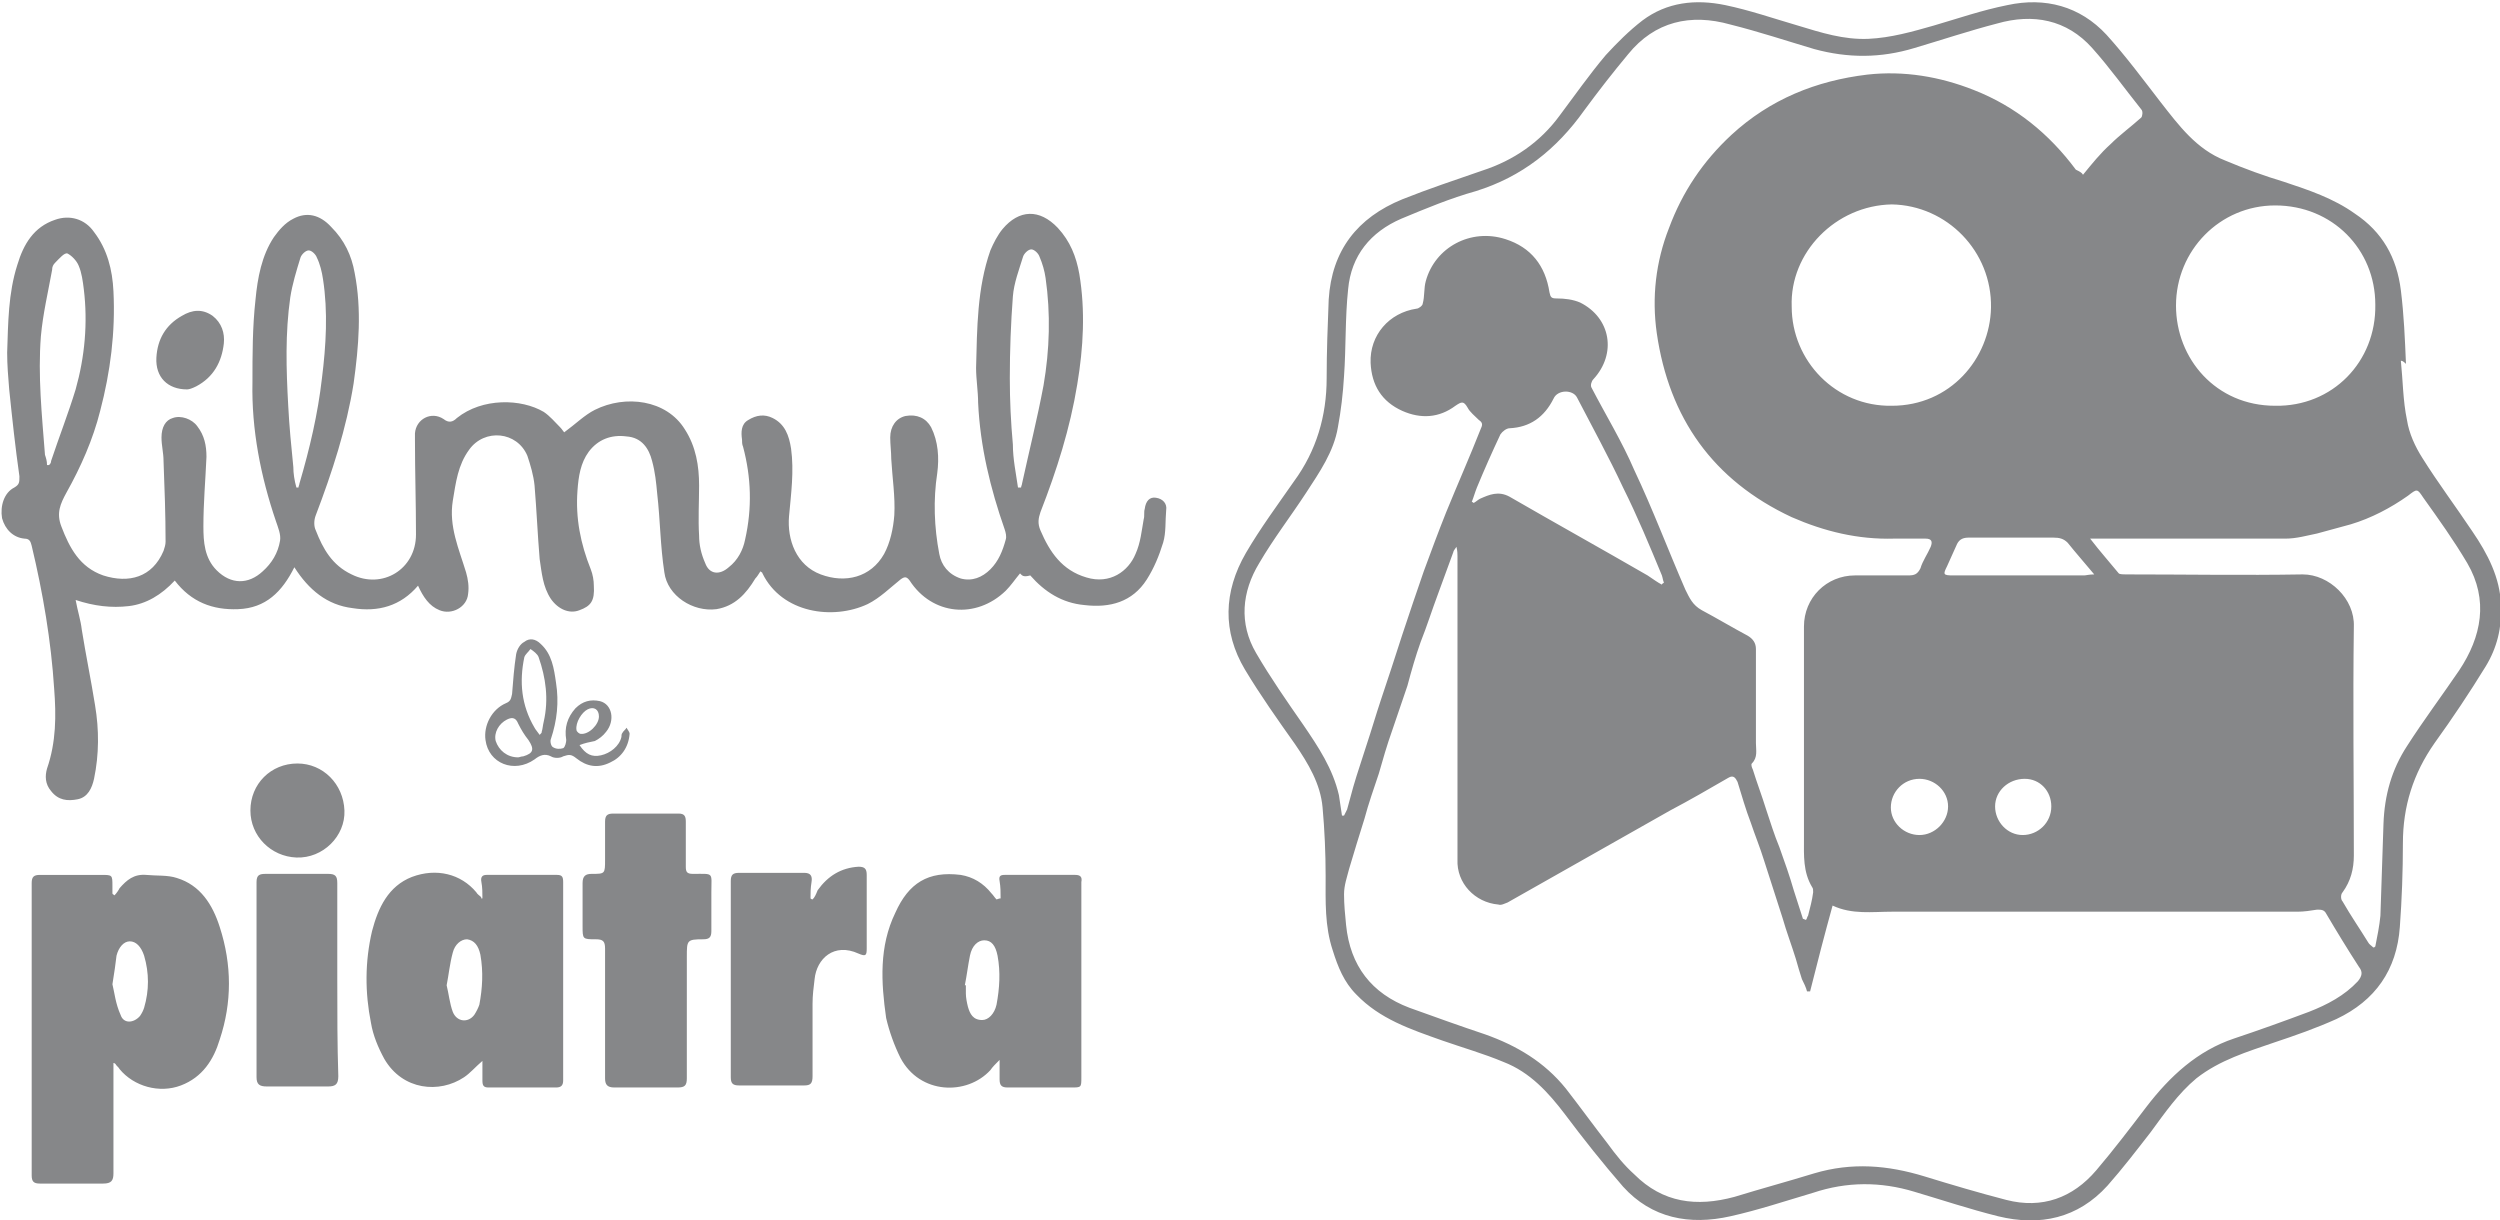 <!-- Generator: Adobe Illustrator 19.2.1, SVG Export Plug-In  -->
<svg version="1.1"
	 xmlns="http://www.w3.org/2000/svg" xmlns:xlink="http://www.w3.org/1999/xlink" xmlns:a="http://ns.adobe.com/AdobeSVGViewerExtensions/3.0/"
	 x="0px" y="0px" width="244.6px" height="119.4px" viewBox="0 0 244.6 119.4" enable-background="new 0 0 244.6 119.4"
	 xml:space="preserve">
<defs>
</defs>
<path fill-rule="evenodd" clip-rule="evenodd" fill='#868789' d="M234.9,35.3c0.2,1.9,0.2,3.9,0.6,5.8c0.2,1.3,0.8,2.6,1.5,3.7
	c1.5,2.4,3.3,4.8,4.9,7.2c1.5,2.2,2.7,4.5,2.8,7.2c0.1,2.2-0.4,4.2-1.5,6c-1.6,2.6-3.2,5-5,7.5c-2.1,3-3.1,6.2-3.1,9.8
	c0,2.7-0.1,5.5-0.3,8.2c-0.3,4.2-2.4,7.2-6.2,9c-2,0.9-4,1.6-6.1,2.3c-2.6,0.9-5.3,1.7-7.6,3.5c-1.8,1.5-3.1,3.4-4.5,5.3
	c-1.4,1.8-2.7,3.5-4.2,5.2c-2.9,3.2-6.6,4-10.7,3c-2.8-0.7-5.5-1.6-8.2-2.4c-3.3-1-6.6-1-9.9,0.1c-2.7,0.8-5.4,1.7-8.1,2.3
	c-4,0.9-7.7,0.2-10.5-2.9c-2-2.3-3.9-4.7-5.7-7.1c-1.6-2.1-3.4-4.1-6-5.1c-1.9-0.8-4-1.4-6-2.1c-3.1-1.1-6.1-2.1-8.4-4.5
	c-1.2-1.2-1.8-2.7-2.3-4.3c-0.8-2.4-0.7-4.8-0.7-7.3c0-2.2-0.1-4.5-0.3-6.7c-0.2-2.3-1.4-4.3-2.7-6.2c-1.7-2.4-3.4-4.8-4.9-7.3
	c-2.2-3.7-2.1-7.6,0.1-11.4c1.4-2.4,3.1-4.7,4.7-7c2.2-3,3.2-6.4,3.2-10.1c0-2.6,0.1-5.2,0.2-7.7c0.3-4.8,2.8-8,7.2-9.8
	c2.5-1,5.2-1.9,7.8-2.8c3.1-1,5.7-2.8,7.6-5.4c1.5-2,2.9-4,4.5-5.9c1.1-1.2,2.3-2.4,3.6-3.4c2.4-1.8,5.2-2.1,8.1-1.5
	c2.4,0.5,4.7,1.3,7.1,2c2.3,0.7,4.5,1.4,6.9,1.3c2.2-0.1,4.3-0.7,6.4-1.3c2.4-0.7,4.7-1.5,7.2-2c3.7-0.8,7.1,0.1,9.7,2.9
	c1.9,2.1,3.6,4.4,5.3,6.6c1.8,2.3,3.5,4.6,6.3,5.7c1.9,0.8,3.8,1.5,5.8,2.1c2.4,0.8,4.8,1.6,6.9,3.1c2.7,1.8,4.1,4.3,4.5,7.5
	c0.3,2.4,0.4,4.8,0.5,7.2C235.1,35.3,235,35.3,234.9,35.3 M142.5,53.5c-0.2,0.3-0.3,0.4-0.3,0.5c-0.5,1.4-1,2.7-1.5,4.1
	c-0.6,1.6-1.1,3.2-1.7,4.7c-0.5,1.4-0.9,2.8-1.3,4.3c-0.5,1.5-1,2.9-1.5,4.4c-0.5,1.4-0.9,2.8-1.3,4.2c-0.5,1.5-1,2.9-1.4,4.4
	c-0.5,1.6-1,3.2-1.5,4.9c-0.2,0.8-0.5,1.6-0.5,2.5c0,1,0.1,2,0.2,3c0.4,4,2.5,6.7,6.2,8.1c2.5,0.9,5,1.8,7.4,2.6
	c3.1,1.1,5.8,2.7,7.9,5.3c1.4,1.8,2.7,3.6,4.1,5.4c0.8,1.1,1.6,2.1,2.6,3c2.8,2.8,6.1,3.2,9.8,2.2c2.6-0.8,5.2-1.5,7.8-2.3
	c3.7-1.1,7.2-0.8,10.8,0.3c2.6,0.8,5.3,1.6,8,2.3c3.5,0.9,6.5-0.2,8.8-2.9c1.7-2,3.3-4.1,4.9-6.2c2.3-3,5-5.5,8.6-6.7
	c2.4-0.8,4.9-1.7,7.3-2.6c1.8-0.7,3.5-1.6,4.8-3c0.4-0.5,0.5-0.9,0.1-1.4c-1.1-1.7-2.2-3.5-3.2-5.2c-0.2-0.4-0.5-0.4-0.9-0.4
	c-0.6,0.1-1.3,0.2-1.9,0.2c-13.2,0-26.5,0-39.7,0c-1.9,0-3.9,0.3-5.8-0.6c-0.8,2.9-1.5,5.6-2.2,8.4c-0.1,0-0.2,0-0.3,0
	c-0.1-0.4-0.3-0.8-0.5-1.2c-0.2-0.6-0.4-1.3-0.6-2c-0.4-1.3-0.9-2.6-1.3-4c-0.6-1.9-1.2-3.7-1.8-5.6c-0.4-1.3-0.9-2.5-1.3-3.7
	c-0.5-1.3-0.9-2.7-1.3-4c-0.2-0.4-0.4-0.7-0.9-0.4c-1.9,1.1-3.8,2.2-5.7,3.2c-5.3,3-10.6,6-15.9,9c-0.3,0.1-0.6,0.3-0.9,0.2
	c-2.3-0.2-4.1-2.1-4-4.4c0-9.9,0-19.8,0-29.7C142.6,54.2,142.6,53.9,142.5,53.5 M203.8,17.1c0.9-1.1,1.7-2.1,2.7-3
	c0.9-0.9,2-1.7,3-2.6c0.1-0.1,0.2-0.6,0-0.8c-1.6-2-3.1-4.1-4.8-6c-2.5-2.8-5.8-3.4-9.3-2.4c-2.7,0.7-5.4,1.6-8.1,2.4
	c-3.3,1-6.5,1-9.8,0.1c-2.7-0.8-5.4-1.7-8.2-2.4c-3.9-1.1-7.4-0.3-10,2.9c-1.5,1.8-2.9,3.6-4.3,5.5c-2.7,3.8-6.1,6.5-10.6,7.9
	c-2.5,0.7-4.9,1.7-7.3,2.7c-3,1.3-4.9,3.6-5.2,6.9c-0.3,2.8-0.2,5.7-0.4,8.5c-0.1,1.7-0.3,3.4-0.6,5c-0.4,2.4-1.8,4.4-3.1,6.4
	c-1.5,2.3-3.2,4.5-4.6,6.9c-1.7,2.8-2,5.9-0.3,8.8c1.4,2.4,3,4.7,4.6,7c1.5,2.2,2.9,4.3,3.5,6.9c0.1,0.7,0.2,1.3,0.3,2
	c0.1,0,0.1,0,0.2,0c0.1-0.2,0.2-0.4,0.3-0.6c0.2-0.7,0.4-1.5,0.6-2.2c0.4-1.4,0.9-2.8,1.3-4.1c0.5-1.5,0.9-2.9,1.4-4.4
	c0.7-2.1,1.4-4.2,2.1-6.4c0.7-2.1,1.4-4.2,2.1-6.2c0.7-1.9,1.4-3.8,2.2-5.8c1.1-2.7,2.3-5.4,3.4-8.2c0.2-0.4,0.1-0.6-0.2-0.8
	c-0.4-0.4-0.9-0.8-1.1-1.2c-0.4-0.7-0.6-0.6-1.2-0.2c-1.6,1.2-3.4,1.3-5.2,0.5c-2-0.9-3-2.5-3.1-4.7c-0.1-2.7,1.8-4.9,4.5-5.3
	c0.2,0,0.6-0.3,0.6-0.5c0.2-0.7,0.1-1.5,0.3-2.2c0.9-3.3,4.4-5.2,7.8-4.1c2.5,0.8,3.9,2.6,4.3,5.2c0.1,0.5,0.2,0.6,0.7,0.6
	c0.8,0,1.6,0.1,2.3,0.4c3,1.5,3.6,5,1.3,7.5c-0.2,0.2-0.3,0.6-0.2,0.8c1.4,2.7,3,5.3,4.2,8.1c1.8,3.8,3.3,7.8,5,11.7
	c0.4,0.8,0.7,1.5,1.6,2c1.5,0.8,3,1.7,4.5,2.5c0.5,0.3,0.8,0.7,0.8,1.3c0,3.1,0,6.2,0,9.2c0,0.7,0.2,1.4-0.4,2
	c-0.1,0.1,0,0.4,0.1,0.6c0.4,1.3,0.9,2.6,1.3,3.9c0.4,1.2,0.8,2.5,1.3,3.7c0.5,1.4,1,2.8,1.4,4.2c0.3,0.9,0.6,1.9,0.9,2.8
	c0.1,0,0.2,0.1,0.3,0.1c0.1-0.1,0.1-0.3,0.2-0.4c0.2-0.8,0.4-1.5,0.5-2.3c0-0.2,0-0.4-0.1-0.5c-0.9-1.5-0.8-3.1-0.8-4.7
	c0-7,0-13.9,0-20.8c0-2.8,2.2-5,5-5c1.8,0,3.5,0,5.2,0c0.6,0,0.9-0.1,1.2-0.7c0.2-0.7,0.7-1.4,1-2.1c0.2-0.5,0.1-0.8-0.5-0.8
	c-1,0-2,0-3.1,0c-3.5,0.1-6.8-0.7-10-2.1c-7.7-3.6-12-9.7-13.2-18c-0.5-3.5-0.1-7,1.2-10.3c1.3-3.5,3.3-6.5,6.1-9.1
	c3.8-3.5,8.3-5.3,13.3-5.9c3.6-0.4,7.1,0.2,10.4,1.5c4.1,1.6,7.4,4.3,10,7.8C203.5,16.8,203.7,16.9,203.8,17.1 M204.5,52.7
	c1,1.3,1.9,2.3,2.8,3.4c0.1,0.1,0.5,0.1,0.7,0.1c5.8,0,11.5,0.1,17.3,0c2.6,0,5.1,2.4,5,5.1c-0.1,7.5,0,14.9,0,22.4
	c0,1.3-0.3,2.5-1.1,3.6c-0.2,0.2-0.2,0.7,0,0.9c0.8,1.4,1.7,2.7,2.5,4c0.1,0.2,0.3,0.3,0.5,0.5c0.1,0,0.1,0,0.2-0.1
	c0.2-1,0.4-2,0.5-3c0.1-3,0.2-6,0.3-9c0.1-2.8,0.8-5.3,2.3-7.6c1.6-2.5,3.4-4.9,5.1-7.4c2.2-3.3,2.9-6.9,0.8-10.5
	c-1.3-2.2-2.8-4.3-4.3-6.4c-0.6-0.9-0.6-0.9-1.5-0.2c-1.7,1.2-3.6,2.2-5.6,2.8c-1.1,0.3-2.2,0.6-3.3,0.9c-1,0.2-2,0.5-3.1,0.5
	c-6.1,0-12.3,0-18.4,0C205.1,52.7,205,52.7,204.5,52.7 M175.3,30c0,5.3,4.3,9.8,9.8,9.7c5.7,0,9.6-4.6,9.7-9.6
	c0.1-5.5-4.3-10-9.7-10.1C179.6,20.1,175.1,24.7,175.3,30 M212.9,29.9c0,5.2,3.9,9.8,9.7,9.8c5.6,0.1,9.9-4.3,9.8-9.9
	c0-5.4-4.2-9.7-9.8-9.7C217.2,20.1,212.9,24.5,212.9,29.9 M162.6,57.2c0-0.1,0.1-0.1,0.2-0.2c-0.1-0.2-0.1-0.4-0.2-0.7
	c-1.2-2.9-2.4-5.8-3.8-8.6c-1.4-3-3-5.9-4.5-8.8c-0.4-0.8-1.9-0.8-2.3,0.1c-0.9,1.8-2.3,2.8-4.3,2.9c-0.3,0-0.7,0.3-0.9,0.6
	c-0.8,1.7-1.6,3.5-2.3,5.2c-0.2,0.5-0.3,0.9-0.5,1.4c0.1,0,0.1,0.1,0.2,0.1c0.2-0.1,0.4-0.3,0.6-0.4c0.9-0.4,1.8-0.8,2.9-0.2
	c4.5,2.6,9,5.1,13.5,7.7C161.8,56.7,162.2,57,162.6,57.2 M204.9,56.2c-1-1.2-1.8-2.1-2.6-3.1c-0.4-0.4-0.8-0.5-1.4-0.5
	c-2.8,0-5.5,0-8.3,0c-0.7,0-1,0.3-1.2,0.8c-0.3,0.7-0.6,1.3-0.9,2c-0.4,0.8-0.4,0.9,0.6,0.9h12.8C204.1,56.3,204.4,56.2,204.9,56.2
	 M187.8,76.2c-1.6,0-2.8,1.3-2.8,2.8c0,1.5,1.3,2.7,2.8,2.7c1.5,0,2.8-1.3,2.8-2.8C190.6,77.4,189.3,76.2,187.8,76.2 M200.7,78.9
	c0-1.5-1.1-2.7-2.6-2.7c-1.6,0-2.9,1.2-2.9,2.7c0,1.5,1.2,2.8,2.7,2.8C199.4,81.7,200.7,80.5,200.7,78.9 M99.8,56.1
	c-0.5,0.6-0.9,1.2-1.4,1.7c-2.9,2.8-7.2,2.4-9.4-1c-0.3-0.4-0.5-0.4-0.9-0.1c-1,0.8-2,1.8-3.2,2.4c-3.4,1.6-8.4,0.9-10.3-3
	c0-0.1-0.1-0.1-0.2-0.2c-0.2,0.3-0.3,0.5-0.5,0.7c-0.9,1.5-2,2.7-3.8,3c-2.3,0.3-4.8-1.3-5.1-3.6c-0.4-2.6-0.4-5.1-0.7-7.7
	c-0.1-1.1-0.2-2.1-0.5-3.2c-0.3-1.2-1-2.3-2.5-2.4c-1.5-0.2-2.8,0.3-3.7,1.5c-0.8,1.1-1,2.4-1.1,3.8c-0.2,2.7,0.3,5.2,1.3,7.7
	c0.2,0.5,0.3,1.1,0.3,1.6c0.1,1.5-0.3,2-1.4,2.4c-1,0.4-2.1-0.1-2.8-1.1c-0.8-1.2-0.9-2.6-1.1-3.9c-0.2-2.4-0.3-4.8-0.5-7.2
	c-0.1-1-0.4-2-0.7-2.9c-1-2.4-4.2-2.7-5.7-0.6c-1.1,1.5-1.3,3.2-1.6,5c-0.4,2.5,0.6,4.7,1.3,7c0.2,0.7,0.3,1.4,0.2,2.1
	c-0.1,1.3-1.6,2.1-2.8,1.6c-1-0.4-1.6-1.3-2.1-2.4c-1.7,2-3.9,2.6-6.4,2.2c-2.5-0.3-4.3-1.8-5.7-4c-1.2,2.4-2.8,4-5.5,4.1
	c-2.5,0.1-4.6-0.7-6.2-2.8c-1.3,1.4-2.8,2.3-4.5,2.5c-1.7,0.2-3.4,0-5.2-0.6c0.2,1.1,0.5,2,0.6,2.9c0.4,2.5,0.9,4.9,1.3,7.4
	c0.4,2.4,0.4,4.8-0.1,7.2c-0.2,0.9-0.6,1.8-1.6,2c-1,0.2-1.9,0.1-2.6-0.8c-0.6-0.7-0.6-1.5-0.4-2.2c0.9-2.6,0.9-5.2,0.7-7.8
	c-0.3-4.7-1.1-9.4-2.2-14c-0.1-0.4-0.2-0.7-0.7-0.7c-1.1-0.1-1.9-0.9-2.2-2c-0.2-1.2,0.2-2.5,1.2-3c0.5-0.3,0.5-0.5,0.5-1.1
	c-0.4-2.8-0.7-5.6-1-8.5c-0.1-1.2-0.2-2.4-0.2-3.6c0.1-2.9,0.1-5.8,1-8.6c0.6-2,1.6-3.7,3.7-4.4c1.4-0.5,2.9-0.1,3.8,1.2
	c1.3,1.7,1.8,3.7,1.9,5.8c0.2,4-0.3,7.9-1.3,11.7c-0.7,2.8-1.9,5.5-3.3,8c-0.6,1.1-1,2-0.5,3.3c0.8,2.1,1.8,4,4.1,4.8
	c2.5,0.8,4.8,0.2,5.9-2.4c0.1-0.3,0.2-0.6,0.2-0.9c0-2.6-0.1-5.3-0.2-7.9c0-0.8-0.2-1.5-0.2-2.3c0-1,0.4-1.7,1.1-1.9
	c0.8-0.3,1.9,0.1,2.4,0.8c0.7,0.9,0.9,1.9,0.9,3c-0.1,2.3-0.3,4.5-0.3,6.8c0,1.5,0.1,3.1,1.3,4.3c1.4,1.4,3.1,1.4,4.5,0.1
	c0.9-0.8,1.5-1.8,1.7-3c0.1-0.6-0.2-1.3-0.4-1.9c-1.5-4.4-2.4-9-2.3-13.6c0-2.7,0-5.4,0.3-8.1c0.2-2.1,0.6-4.3,1.8-6.1
	c0.5-0.7,1.1-1.4,1.9-1.8c1.3-0.7,2.6-0.4,3.7,0.8c1.3,1.3,2,2.8,2.3,4.5c0.7,3.6,0.4,7.2-0.1,10.8c-0.7,4.4-2.1,8.7-3.7,12.9
	c-0.2,0.5-0.2,1.1,0,1.5c0.7,1.8,1.6,3.4,3.5,4.3c3,1.5,6.3-0.5,6.3-3.9c0-3.1-0.1-6.1-0.1-9.2c0-0.2,0-0.5,0-0.7
	c0.1-1.4,1.6-2.2,2.8-1.4c0.5,0.4,0.9,0.3,1.3-0.1c2.5-2,6.3-1.9,8.5-0.6c0.6,0.4,1.1,1,1.6,1.5c0.2,0.2,0.3,0.4,0.4,0.5
	c1.1-0.8,2-1.7,3-2.2c3-1.5,7-1,8.8,1.9c1.1,1.7,1.4,3.6,1.4,5.5c0,1.6-0.1,3.3,0,4.9c0,0.9,0.2,1.8,0.6,2.7
	c0.4,1.1,1.4,1.2,2.3,0.4c0.9-0.7,1.4-1.7,1.6-2.7c0.7-3.1,0.6-6.1-0.2-9.1c-0.1-0.2-0.1-0.5-0.1-0.7c-0.1-0.7-0.1-1.5,0.6-1.9
	c0.8-0.5,1.6-0.6,2.4-0.2c1.2,0.6,1.6,1.7,1.8,3c0.3,2.2,0,4.4-0.2,6.6c-0.2,2.3,0.7,4.8,3.1,5.7c2.4,0.9,4.9,0.3,6.2-2
	c0.6-1.1,0.9-2.5,1-3.8c0.1-1.8-0.2-3.7-0.3-5.5c0-0.7-0.1-1.4-0.1-2.1c0-1.1,0.6-1.9,1.5-2.1c1.1-0.2,2,0.2,2.5,1.1
	c0.7,1.4,0.8,3,0.6,4.5c-0.4,2.6-0.3,5.3,0.2,7.9c0.2,1.1,0.9,2,2.1,2.4c1.1,0.3,2.1-0.1,2.9-0.9c0.8-0.8,1.2-1.8,1.5-2.9
	c0.1-0.3,0-0.7-0.1-1c-1.4-4-2.4-8.1-2.6-12.4c0-1.1-0.2-2.3-0.2-3.4c0.1-3.9,0.1-7.8,1.4-11.5c0.3-0.7,0.7-1.5,1.2-2.1
	c1.6-1.9,3.6-2,5.4-0.1c1.2,1.3,1.8,2.8,2.1,4.5c0.6,3.6,0.4,7.2-0.2,10.8c-0.7,4.3-2,8.4-3.6,12.5c-0.2,0.6-0.3,1.1,0,1.8
	c0.9,2.1,2.1,3.9,4.5,4.6c2.3,0.7,4.1-0.6,4.8-2.3c0.5-1.1,0.6-2.3,0.8-3.4c0.1-0.3,0-0.7,0.1-1c0.1-0.8,0.5-1.2,1.1-1.1
	c0.7,0.1,1.1,0.6,1,1.2c-0.1,1.1,0,2.2-0.3,3.2c-0.4,1.3-0.9,2.5-1.6,3.6c-1.4,2.2-3.6,2.8-6.1,2.5c-2.2-0.2-3.9-1.3-5.3-2.9
	C100.1,56.5,100,56.3,99.8,56.1 M99.6,47.7c0.1,0,0.2,0,0.3,0c0-0.1,0.1-0.3,0.1-0.4c0.7-3.2,1.5-6.4,2.1-9.6
	c0.6-3.5,0.7-7,0.2-10.5c-0.1-0.7-0.3-1.4-0.6-2.1c-0.1-0.3-0.5-0.7-0.8-0.7c-0.3,0-0.7,0.4-0.8,0.7c-0.4,1.3-0.9,2.6-1,3.9
	c-0.2,2.6-0.3,5.3-0.3,8c0,2.2,0.1,4.3,0.3,6.5C99.1,44.9,99.4,46.3,99.6,47.7 M29,47.7c0.1,0,0.1,0,0.2,0c0-0.1,0.1-0.3,0.1-0.4
	c1-3.4,1.8-6.8,2.2-10.3c0.4-3.2,0.6-6.5,0.1-9.7c-0.1-0.7-0.3-1.5-0.6-2.1c-0.1-0.3-0.5-0.7-0.8-0.7c-0.3,0-0.7,0.4-0.8,0.7
	c-0.4,1.3-0.8,2.6-1,3.9c-0.5,3.5-0.4,7-0.2,10.6c0.1,2,0.3,4,0.5,6C28.7,46.3,28.8,47,29,47.7 M4.6,45.5c0.1,0,0.2,0,0.2,0
	c0.1-0.1,0.2-0.2,0.2-0.4c0.8-2.4,1.7-4.7,2.4-7c0.9-3.2,1.2-6.5,0.8-9.8c-0.1-0.8-0.2-1.6-0.5-2.3c-0.2-0.5-0.7-1-1.1-1.2
	c-0.3-0.1-0.8,0.5-1.2,0.9c-0.2,0.2-0.3,0.4-0.3,0.7c-0.4,2.2-0.9,4.3-1.1,6.5c-0.3,3.9,0.1,7.7,0.4,11.6
	C4.5,44.8,4.6,45.1,4.6,45.5 M11.1,104c0,0.2,0,0.5,0,0.7c0,3.4,0,6.7,0,10.1c0,0.7-0.2,1-1,1c-2.1,0-4.1,0-6.2,0
	c-0.6,0-0.8-0.2-0.8-0.8c0-9.5,0-19,0-28.6c0-0.6,0.2-0.8,0.8-0.8c2,0,4,0,6,0c1.1,0,1.1,0,1.1,1.1c0,0.2,0,0.5,0,0.7
	c0,0.1,0.1,0.1,0.2,0.2c0.2-0.2,0.4-0.5,0.5-0.7c0.7-0.8,1.4-1.4,2.6-1.3c1,0.1,2.1,0,3,0.3c2.3,0.7,3.5,2.6,4.2,4.8
	c1.2,3.7,1.2,7.4,0,11c-0.6,2-1.7,3.7-3.8,4.5c-2.1,0.8-4.6,0.1-6-1.6c-0.1-0.2-0.3-0.3-0.4-0.5C11.2,104,11.1,104,11.1,104
	 M11,96.3c0.2,0.8,0.3,1.9,0.8,3c0.3,0.9,1.3,0.8,1.9,0.1c0.2-0.3,0.3-0.5,0.4-0.8c0.5-1.7,0.5-3.4,0-5.1c-0.3-0.9-0.8-1.4-1.4-1.4
	c-0.6,0-1.1,0.6-1.3,1.4C11.3,94.3,11.2,95.1,11,96.3 M47.2,87.9c0-0.5,0-1.1-0.1-1.6c-0.1-0.5,0.1-0.7,0.5-0.7c2.3,0,4.6,0,6.9,0
	c0.5,0,0.6,0.2,0.6,0.7c0,6.5,0,13,0,19.4c0,0.5-0.2,0.7-0.7,0.7c-2.2,0-4.4,0-6.6,0c-0.5,0-0.6-0.2-0.6-0.7c0-0.6,0-1.2,0-1.9
	c-0.7,0.6-1.2,1.2-1.8,1.6c-2.4,1.6-6,1.3-7.8-1.8c-0.6-1.1-1.1-2.3-1.3-3.5c-0.6-3-0.6-6,0.1-9c0.6-2.3,1.6-4.4,3.9-5.3
	c2.4-0.9,4.8-0.3,6.3,1.5c0.1,0.2,0.3,0.3,0.5,0.5C47,87.9,47.1,87.9,47.2,87.9 M43.7,96.4c0.2,0.8,0.3,1.8,0.6,2.6
	c0.4,1,1.5,1.1,2.1,0.3c0.2-0.3,0.4-0.7,0.5-1c0.3-1.6,0.4-3.2,0.1-4.9c-0.2-0.9-0.6-1.4-1.3-1.5c-0.6,0-1.2,0.5-1.4,1.3
	C44,94.3,43.9,95.4,43.7,96.4 M97.9,87.9c0-0.6,0-1.1-0.1-1.7c-0.1-0.5,0.1-0.6,0.5-0.6c2.3,0,4.6,0,6.9,0c0.5,0,0.7,0.2,0.6,0.7
	c0,0.2,0,0.4,0,0.6v18.5c0,1,0,1-1,1c-2,0-4.1,0-6.2,0c-0.6,0-0.8-0.2-0.8-0.8c0-0.5,0-1.1,0-1.9c-0.4,0.4-0.7,0.7-0.9,1
	c-2.3,2.5-6.9,2.4-8.8-1.2c-0.6-1.2-1.1-2.6-1.4-3.9c-0.5-3.5-0.7-7,0.9-10.3c1.3-2.9,3.2-4.1,6.4-3.7c1.2,0.2,2.2,0.8,3,1.8
	c0.2,0.2,0.3,0.4,0.5,0.6C97.8,87.9,97.8,87.9,97.9,87.9 M94.4,96.4c0,0,0.1,0,0.1,0c0,0.3,0,0.6,0,0.8c0,0.4,0.1,0.9,0.2,1.3
	c0.2,0.7,0.5,1.3,1.4,1.3c0.6,0,1.2-0.6,1.4-1.5c0.3-1.6,0.4-3.2,0.1-4.8c-0.2-1-0.6-1.5-1.3-1.5c-0.6,0-1.2,0.5-1.4,1.5
	C94.7,94.5,94.6,95.4,94.4,96.4 M67.2,93.6c0-1.6,0-1.7,1.6-1.7c0.6,0,0.8-0.2,0.8-0.8c0-1.2,0-2.5,0-3.8c0-2,0.3-1.8-1.8-1.8
	c-0.6,0-0.7-0.2-0.7-0.7c0-1.4,0-2.9,0-4.4c0-0.5-0.1-0.8-0.7-0.8c-2.1,0-4.3,0-6.4,0c-0.6,0-0.8,0.2-0.8,0.8c0,1.2,0,2.5,0,3.7
	c0,1.4,0,1.4-1.3,1.4c-0.6,0-0.9,0.2-0.9,0.9c0,1.4,0,2.8,0,4.2c0,1.3,0,1.3,1.3,1.3c0.7,0,0.9,0.2,0.9,0.9c0,4.2,0,8.4,0,12.7
	c0,0.6,0.2,0.9,0.9,0.9c2.1,0,4.1,0,6.2,0c0.7,0,0.9-0.2,0.9-0.9c0-2.1,0-4.2,0-6.4V93.6z M79.5,88c-0.1,0-0.2-0.1-0.2-0.1
	c0-0.5,0-1,0.1-1.6c0.1-0.6-0.1-0.9-0.7-0.9c-2.2,0-4.3,0-6.4,0c-0.6,0-0.8,0.2-0.8,0.8v19.2c0,0.6,0.2,0.8,0.8,0.8
	c2.1,0,4.2,0,6.4,0c0.6,0,0.8-0.2,0.8-0.9c0-2.4,0-4.7,0-7.1c0-0.8,0.1-1.6,0.2-2.4c0.2-2,1.9-3.6,4.3-2.5c0.7,0.3,0.8,0.2,0.8-0.5
	c0-2.4,0-4.8,0-7.2c0-0.6-0.2-0.8-0.8-0.8c-1.7,0.1-3,0.9-4,2.3C79.8,87.6,79.7,87.8,79.5,88 M33,95.9c0-3.2,0-6.4,0-9.5
	c0-0.7-0.2-0.9-0.9-0.9c-2.1,0-4.1,0-6.1,0c-0.6,0-0.9,0.1-0.9,0.8c0,6.4,0,12.7,0,19.1c0,0.7,0.3,0.9,1,0.9c2,0,4,0,6,0
	c0.7,0,1-0.2,1-1C33,102.2,33,99.1,33,95.9 M29.1,74.7c-2.6,0-4.6,2-4.6,4.6c0,2.5,2,4.5,4.5,4.6c2.6,0.1,4.8-2.1,4.7-4.6
	C33.6,76.7,31.6,74.7,29.1,74.7 M56.7,72.9c0.6,0.9,1.2,1.2,2.1,1c0.9-0.2,1.8-0.9,2-1.8c0-0.1,0-0.3,0.1-0.4
	c0.1-0.2,0.3-0.3,0.4-0.5c0.1,0.2,0.3,0.4,0.3,0.6c-0.1,1.3-0.8,2.3-1.9,2.8c-1.2,0.6-2.3,0.4-3.3-0.4c-0.5-0.4-0.7-0.4-1.3-0.2
	c-0.3,0.2-0.9,0.2-1.2,0c-0.6-0.3-1.1-0.1-1.6,0.3c-2,1.4-4.5,0.4-4.8-1.9c-0.2-1.4,0.6-3,2-3.6c0.5-0.2,0.5-0.5,0.6-0.9
	c0.1-1.3,0.2-2.6,0.4-3.9c0.1-0.5,0.4-1,0.8-1.2c0.5-0.4,1.1-0.3,1.6,0.2c1.1,1,1.3,2.4,1.5,3.8c0.3,1.9,0.1,3.7-0.5,5.5
	c-0.1,0.2,0,0.7,0.2,0.8c0.3,0.2,0.7,0.2,1,0.1c0.2-0.1,0.3-0.6,0.3-0.8c-0.2-1.2,0.1-2.2,0.9-3.1c0.7-0.7,1.5-0.9,2.4-0.7
	c1.2,0.3,1.5,1.9,0.6,3c-0.3,0.4-0.7,0.7-1.1,0.9C57.7,72.6,57.2,72.7,56.7,72.9 M52.8,71.9c0.2-0.2,0.2-0.2,0.2-0.3
	c0.1-0.3,0.1-0.6,0.2-1c0.5-2.2,0.2-4.3-0.5-6.3c-0.1-0.3-0.5-0.6-0.8-0.8c-0.2,0.3-0.5,0.5-0.6,0.8c-0.5,2.4-0.3,4.7,1,6.9
	C52.4,71.4,52.6,71.6,52.8,71.9 M50.7,74.1c0.1,0,0.3-0.1,0.5-0.1c1-0.3,1.1-0.7,0.5-1.6c-0.4-0.5-0.7-1-1-1.6
	c-0.2-0.5-0.5-0.7-1.1-0.4c-0.8,0.4-1.3,1.3-1.1,2.1C48.8,73.4,49.6,74.1,50.7,74.1 M58.6,70.1c0-0.7-0.5-1-1.1-0.7
	c-0.6,0.3-1.2,1.3-1.1,2c0,0.2,0.3,0.4,0.4,0.4C57.6,71.9,58.6,70.9,58.6,70.1 M18.3,38.1c0.2,0,0.5-0.1,0.9-0.3
	c1.7-0.9,2.5-2.4,2.7-4.2c0.1-1-0.2-2-1.1-2.7c-1-0.7-2-0.6-3,0c-1.6,0.9-2.4,2.3-2.5,4.1C15.2,36.9,16.4,38.1,18.3,38.1"/>
</svg>
